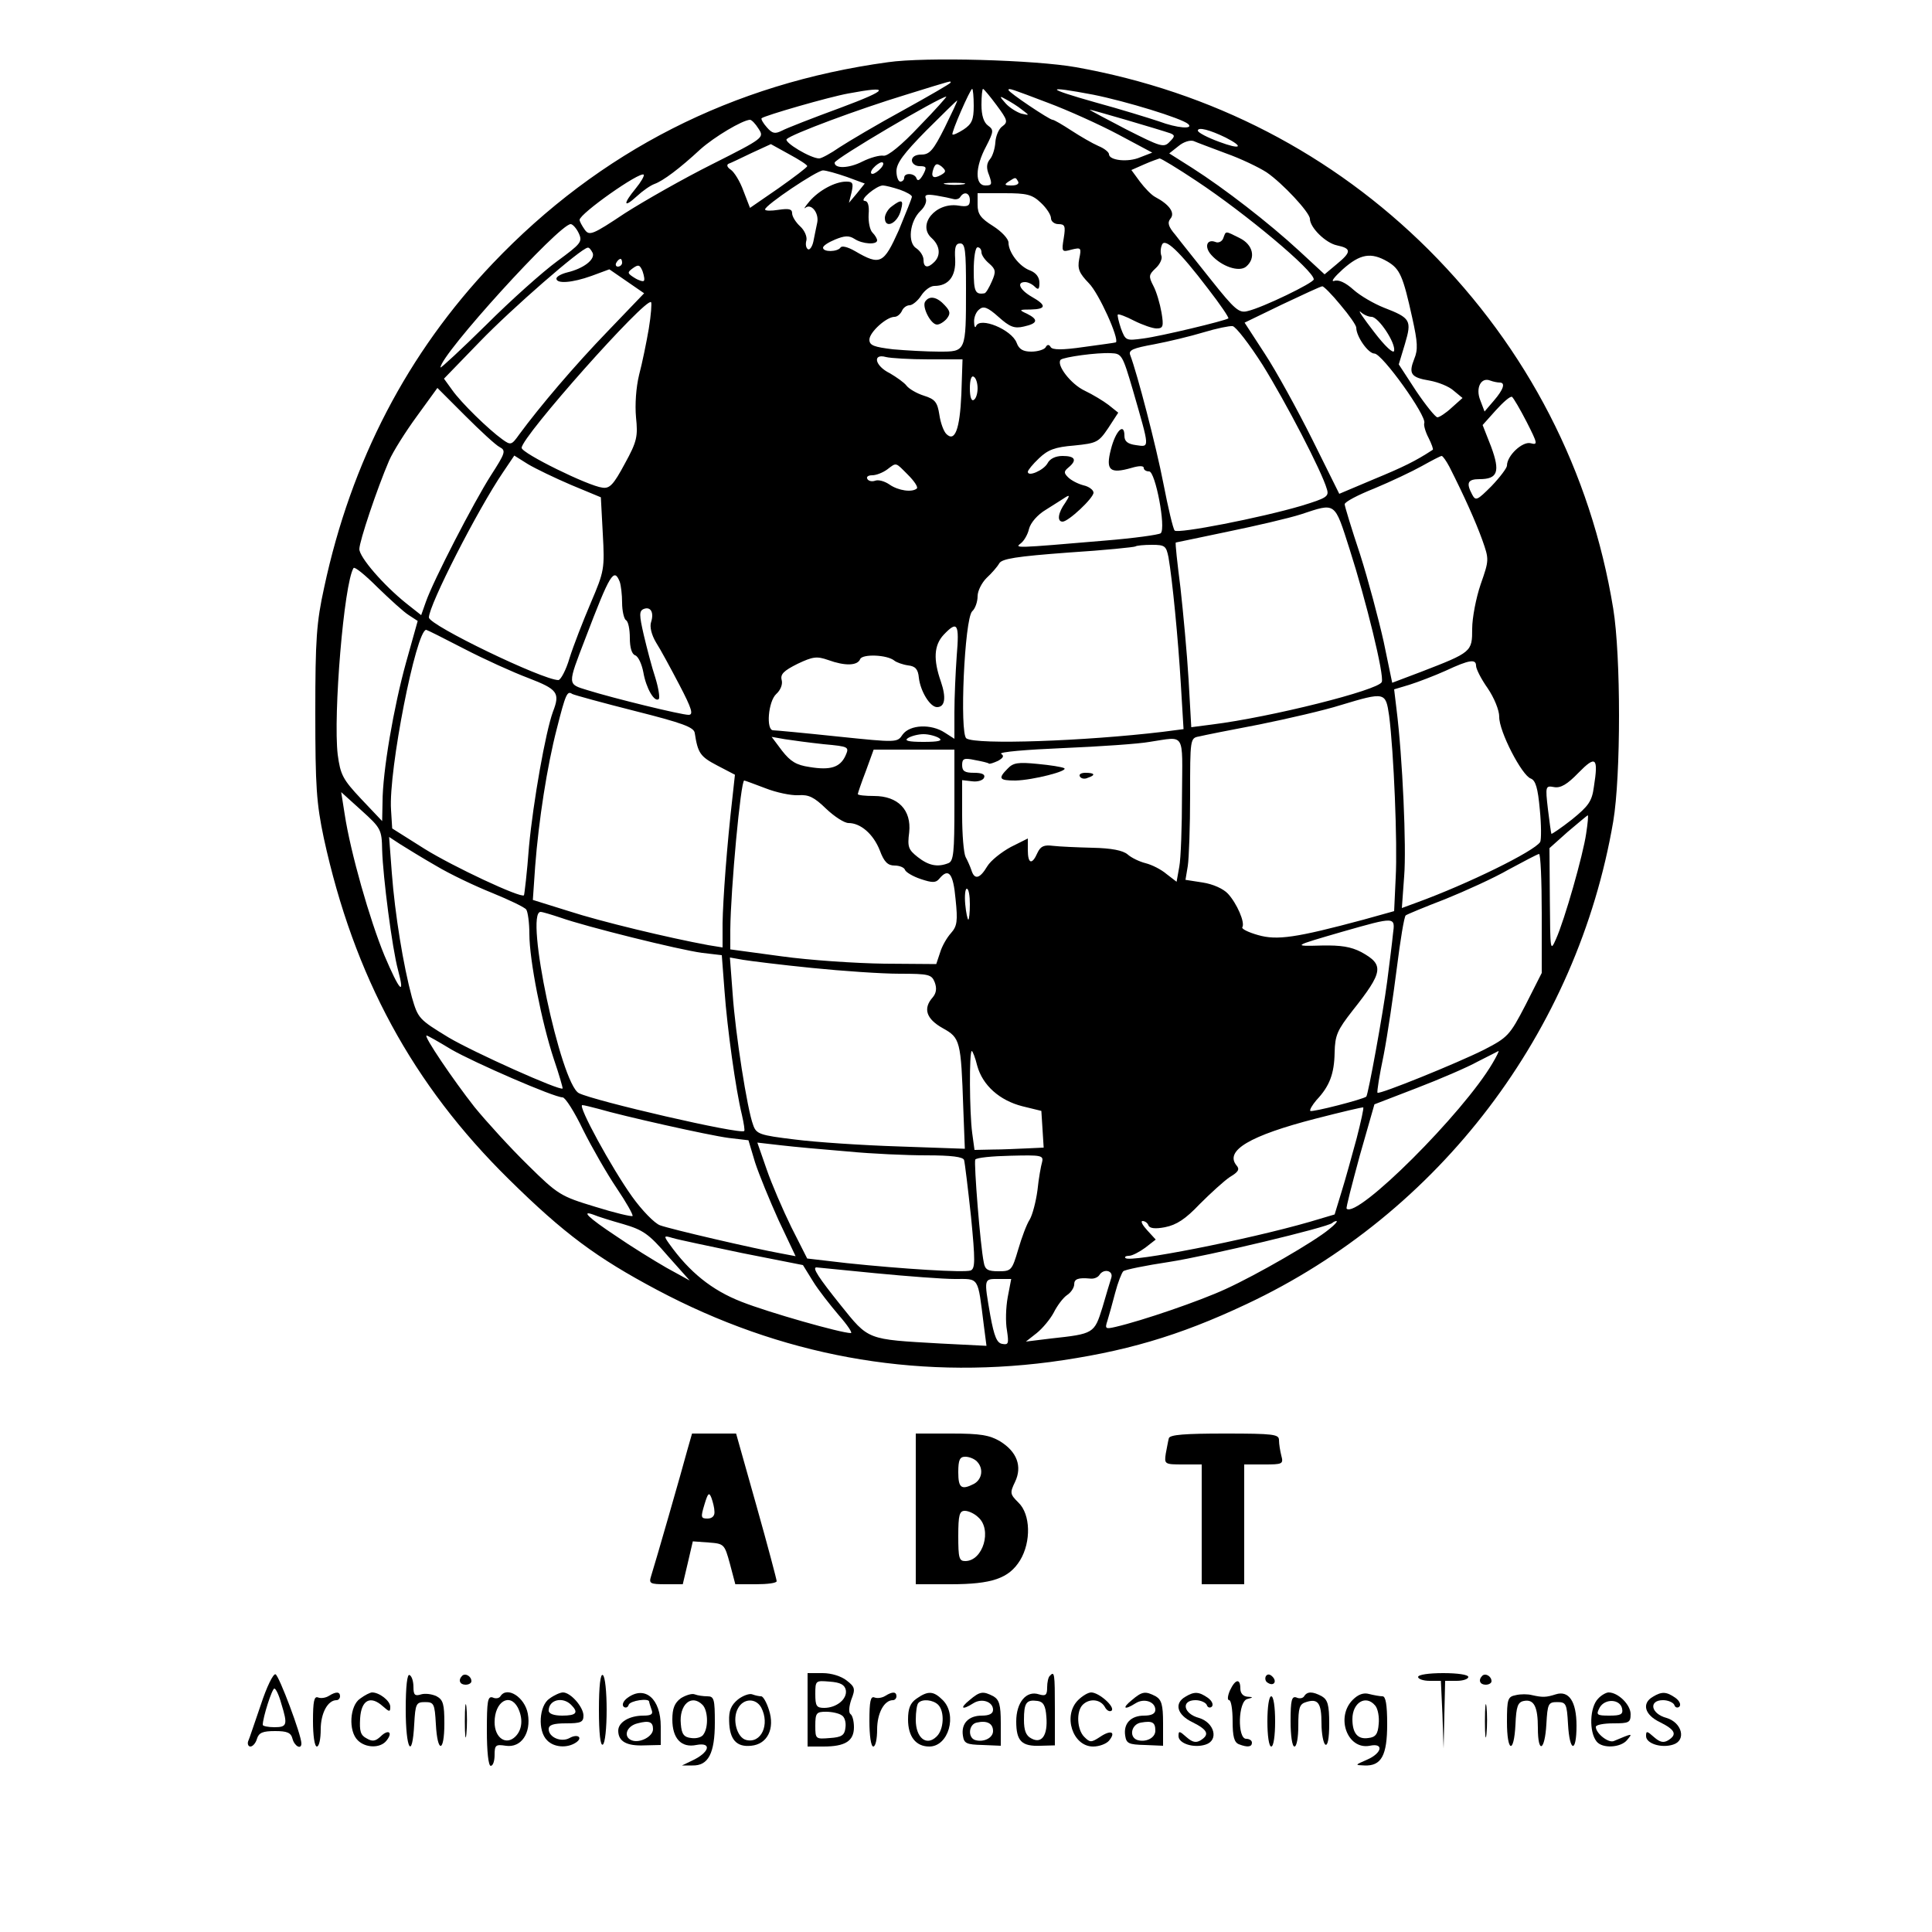 <?xml version="1.0" standalone="no"?>
<!DOCTYPE svg PUBLIC "-//W3C//DTD SVG 20010904//EN"
 "http://www.w3.org/TR/2001/REC-SVG-20010904/DTD/svg10.dtd">
<svg version="1.0" xmlns="http://www.w3.org/2000/svg"
 width="500pt" height="500pt" viewBox="0 0 500 500"
 preserveAspectRatio="xMidYMid meet">

<g transform="translate(0,500) scale(0.1,-0.1)"
fill="#000000" stroke="none">
<path d="M2298 4839 c-402 -55 -746 -230 -1023 -521 -220 -231 -366 -511 -436
-838 -20 -91 -23 -134 -23 -325 0 -191 3 -234 22 -324 78 -358 230 -638 479
-883 143 -141 227 -203 383 -286 320 -170 662 -233 1017 -187 192 26 333 67
509 150 500 235 856 705 949 1249 20 118 20 429 0 551 -58 355 -222 673 -478
929 -248 247 -560 409 -912 472 -106 19 -390 27 -487 13z m162 -53 c0 -2 -55
-34 -122 -71 -68 -37 -142 -81 -165 -96 -23 -16 -47 -29 -53 -29 -22 0 -92 42
-84 50 13 13 184 77 309 115 126 39 115 36 115 31z m-285 -65 c-71 -26 -140
-53 -151 -59 -18 -9 -25 -8 -39 8 -10 11 -16 22 -14 24 8 7 174 55 224 64 112
21 106 10 -20 -37z m345 5 c0 -36 -5 -47 -26 -61 -14 -9 -27 -15 -29 -13 -4 4
46 118 51 118 2 0 4 -20 4 -44z m59 2 c29 -39 30 -44 15 -55 -9 -6 -17 -25
-18 -41 -1 -16 -7 -36 -14 -44 -9 -11 -10 -23 -2 -42 8 -23 7 -26 -10 -26 -27
0 -27 47 2 101 20 39 20 43 5 54 -11 8 -17 26 -17 54 0 22 2 41 4 41 2 0 18
-19 35 -42z m133 6 c51 -19 133 -56 182 -82 l88 -47 -31 -12 c-32 -14 -81 -8
-81 8 0 5 -12 15 -27 21 -16 7 -47 25 -70 40 -23 15 -45 28 -49 28 -8 0 -114
71 -114 77 0 6 7 3 102 -33z m117 21 c85 -17 229 -61 246 -76 15 -14 -28 -11
-76 7 -24 8 -98 31 -164 49 -131 37 -133 44 -6 20z m-450 -82 c-46 -49 -81
-77 -92 -76 -10 2 -35 -5 -55 -15 -35 -18 -72 -19 -72 -3 0 10 272 170 289
171 2 0 -29 -35 -70 -77z m266 43 c20 -15 20 -15 -2 -10 -12 4 -30 15 -40 26
-18 20 -17 21 2 10 11 -6 29 -17 40 -26z m-200 -46 c-29 -58 -39 -70 -60 -70
-16 0 -25 -6 -25 -15 0 -8 9 -15 20 -15 18 0 19 -3 9 -22 -8 -14 -14 -18 -17
-10 -4 14 -32 16 -32 2 0 -5 -4 -10 -10 -10 -5 0 -10 12 -10 27 0 21 19 46 77
105 43 43 79 78 80 78 2 0 -13 -31 -32 -70z m584 -15 c12 -5 12 -8 -2 -22 -15
-16 -23 -13 -112 32 -52 27 -95 50 -95 51 0 2 183 -52 209 -61z m-1066 12 c15
-23 15 -24 -120 -92 -74 -37 -176 -95 -226 -127 -84 -56 -92 -59 -104 -42 -7
10 -13 21 -13 25 0 16 156 126 166 117 2 -3 -7 -19 -21 -36 -33 -40 -32 -52 3
-20 15 14 35 28 46 32 22 8 64 39 119 90 36 32 108 75 128 76 4 0 14 -10 22
-23z m1209 -23 c49 -25 39 -32 -17 -11 -30 11 -55 24 -55 29 0 10 31 2 72 -18z
m1 -41 c37 -13 85 -36 105 -49 41 -28 111 -103 112 -120 0 -23 41 -63 70 -69
38 -8 38 -17 -1 -49 l-31 -26 -66 61 c-78 72 -193 161 -276 214 l-60 38 24 19
c13 11 30 16 39 13 9 -4 47 -18 84 -32z m-1084 -33 c0 -3 -33 -28 -74 -57
l-74 -51 -17 44 c-9 25 -24 49 -33 55 -9 6 -11 12 -6 15 6 2 33 15 60 28 l50
23 47 -26 c26 -14 48 -28 47 -31z m1007 -38 c127 -84 304 -232 304 -255 0 -9
-132 -73 -171 -82 -22 -6 -33 3 -95 81 -38 48 -80 100 -92 116 -19 22 -21 32
-13 42 13 15 -3 37 -39 56 -10 5 -28 24 -40 40 l-22 30 34 15 c18 8 36 14 39
15 4 0 47 -26 95 -58z m-816 33 c-7 -8 -17 -15 -22 -15 -6 0 -5 7 2 15 7 8 17
15 22 15 6 0 5 -7 -2 -15z m155 -18 c-20 -11 -27 -5 -19 17 5 13 9 14 21 5 12
-11 12 -14 -2 -22z m-243 -5 l46 -17 -20 -25 -21 -25 7 28 c5 23 3 27 -14 27
-29 0 -71 -23 -95 -51 -11 -13 -16 -21 -11 -17 15 13 36 -13 31 -38 -3 -13 -7
-35 -10 -49 -3 -14 -10 -23 -14 -20 -5 3 -7 13 -4 23 2 10 -5 26 -16 36 -12
11 -21 26 -21 34 0 11 -8 13 -35 9 -19 -3 -35 -3 -35 1 0 11 134 101 150 101
8 0 36 -8 62 -17z m443 -12 c3 -6 -4 -10 -17 -10 -18 0 -20 2 -8 10 19 12 18
12 25 0z m-142 -7 c-13 -2 -33 -2 -45 0 -13 2 -3 4 22 4 25 0 35 -2 23 -4z
m-164 -14 c17 -6 31 -14 31 -18 0 -4 -16 -43 -34 -87 -39 -87 -48 -92 -113
-54 -19 11 -35 15 -38 9 -8 -11 -45 -12 -45 0 0 5 14 14 31 21 24 10 36 11 50
2 21 -14 59 -16 59 -4 0 4 -5 13 -12 20 -7 7 -11 28 -10 47 2 23 -2 35 -10 35
-16 1 30 40 47 40 6 0 26 -5 44 -11z m138 -24 c7 -2 15 0 18 5 10 16 25 11 25
-8 0 -15 -6 -18 -30 -14 -59 9 -107 -50 -69 -84 22 -20 24 -45 7 -62 -17 -17
-28 -15 -28 6 0 9 -8 22 -18 29 -24 14 -18 70 10 97 11 10 17 24 14 32 -4 10
2 12 27 8 18 -3 37 -7 44 -9z m227 -10 c14 -13 26 -31 26 -40 0 -8 9 -15 19
-15 17 0 19 -5 14 -36 -6 -36 -5 -37 20 -30 25 6 26 5 20 -24 -5 -26 0 -37 25
-63 26 -26 79 -144 70 -153 -2 -1 -39 -6 -83 -12 -55 -8 -82 -8 -86 0 -4 7 -9
7 -13 -1 -4 -6 -21 -11 -37 -11 -21 0 -32 6 -38 23 -13 34 -95 68 -105 43 -2
-6 -5 -1 -5 10 -1 12 5 27 13 33 11 10 22 6 50 -19 29 -26 41 -31 66 -25 36 8
38 18 8 33 -22 10 -21 11 10 11 40 1 41 11 2 33 -31 18 -40 38 -17 38 7 0 18
-5 25 -12 9 -9 12 -7 12 10 0 15 -9 26 -24 32 -28 10 -56 47 -56 72 0 10 -18
29 -40 43 -32 20 -40 31 -40 55 l0 30 69 0 c58 0 72 -3 95 -25z m-1196 -79
c10 -22 5 -27 -56 -72 -37 -27 -120 -101 -184 -165 -65 -64 -118 -113 -118
-110 0 33 307 371 337 371 5 0 15 -11 21 -24z m1629 -144 c31 -40 54 -74 52
-76 -8 -6 -174 -46 -220 -52 -45 -6 -46 -6 -58 26 -6 18 -10 35 -8 36 2 2 21
-5 42 -16 22 -11 48 -20 58 -20 17 0 19 5 13 41 -4 23 -13 54 -21 69 -13 25
-12 29 6 46 11 10 17 24 15 31 -3 7 -3 20 1 29 7 20 44 -14 120 -114z m-627 1
c0 -165 0 -163 -70 -163 -31 0 -85 3 -119 6 -49 6 -61 10 -61 25 0 19 44 59
65 59 7 0 15 7 19 15 3 8 12 15 20 15 7 0 21 11 30 25 9 14 24 25 34 25 37 0
56 25 54 69 -2 31 1 41 13 41 13 0 15 -18 15 -117z m-966 92 c6 -17 -24 -40
-66 -50 -16 -4 -28 -11 -28 -16 0 -14 41 -11 91 7 l46 17 45 -31 45 -31 -94
-98 c-87 -90 -176 -195 -229 -267 -20 -28 -22 -29 -44 -13 -35 25 -107 95
-130 128 l-21 29 93 96 c82 85 262 242 279 243 4 1 9 -6 13 -14z m1006 2 c0
-7 9 -20 20 -29 17 -15 18 -21 7 -46 -7 -16 -15 -30 -19 -31 -24 -4 -28 4 -28
59 0 33 4 60 10 60 6 0 10 -6 10 -13z m1051 -24 c32 -19 40 -37 64 -146 14
-63 15 -82 5 -106 -15 -38 -9 -48 40 -56 22 -4 50 -15 62 -26 l23 -19 -28 -25
c-15 -14 -32 -25 -37 -25 -5 0 -30 31 -55 68 l-45 69 16 53 c18 61 15 67 -55
94 -25 10 -60 30 -78 46 -21 19 -39 27 -50 23 -10 -3 0 10 22 30 45 40 73 45
116 20z m-1981 -3 c0 -5 -5 -10 -11 -10 -5 0 -7 5 -4 10 3 6 8 10 11 10 2 0 4
-4 4 -10z m56 -47 c-2 -2 -13 1 -24 8 -19 12 -19 14 -4 25 14 10 18 9 25 -8 4
-12 6 -23 3 -25z m1803 -62 c23 -27 41 -53 41 -59 0 -23 31 -67 47 -67 20 0
136 -162 129 -180 -2 -5 3 -23 11 -38 8 -16 13 -30 11 -31 -44 -29 -77 -45
-152 -76 l-90 -38 -70 141 c-39 78 -94 178 -123 222 l-52 80 97 47 c53 25 100
47 104 47 3 1 25 -21 47 -48z m-1790 -62 c-6 -35 -17 -89 -25 -119 -8 -33 -11
-77 -8 -110 5 -49 3 -62 -29 -120 -29 -54 -39 -65 -58 -62 -36 4 -209 89 -209
103 0 29 322 391 335 377 2 -2 0 -33 -6 -69z m1871 31 c18 -1 62 -67 58 -88
-2 -8 -23 11 -52 49 -27 35 -43 58 -35 52 7 -7 20 -13 29 -13z m-282 -125 c59
-95 153 -275 166 -321 6 -19 -1 -23 -66 -43 -105 -31 -320 -73 -328 -64 -4 4
-17 59 -29 121 -19 98 -68 286 -86 333 -5 13 7 18 62 28 37 7 95 21 128 31 33
10 67 17 75 16 8 -1 43 -46 78 -101z m-336 -65 c44 -153 44 -147 8 -142 -22 3
-30 10 -30 24 0 36 -23 13 -35 -35 -14 -54 -3 -64 53 -48 20 6 32 6 32 0 0 -5
6 -9 14 -9 16 0 44 -146 30 -160 -5 -4 -70 -13 -144 -19 -235 -20 -235 -20
-218 -7 8 6 18 23 21 37 4 16 22 37 44 50 21 13 44 28 52 33 10 6 9 2 -2 -15
-19 -26 -22 -49 -7 -49 15 0 80 61 80 75 0 7 -12 16 -26 19 -15 4 -32 13 -40
21 -11 11 -11 15 1 25 23 19 18 30 -15 30 -18 0 -33 -7 -39 -19 -10 -18 -51
-36 -51 -22 0 4 13 20 29 35 23 22 41 29 91 33 58 6 63 8 88 45 l26 40 -25 20
c-13 10 -41 27 -62 37 -36 17 -74 67 -62 80 8 7 94 19 130 17 28 -1 30 -4 57
-96z m-529 80 l88 0 -3 -90 c-4 -92 -17 -125 -39 -103 -7 7 -15 29 -18 50 -5
32 -11 40 -40 49 -19 6 -39 18 -45 26 -6 8 -26 22 -43 32 -39 19 -46 52 -10
42 12 -3 62 -6 110 -6z m127 -75 c0 -13 -4 -27 -10 -30 -6 -4 -10 8 -10 30 0
22 4 34 10 30 6 -3 10 -17 10 -30z m1351 15 c16 0 10 -18 -15 -47 l-24 -28
-11 29 c-13 32 2 61 26 51 8 -3 19 -5 24 -5z m-2588 -167 c17 -9 15 -15 -23
-74 -44 -69 -149 -272 -168 -327 l-12 -34 -38 30 c-60 48 -122 120 -122 141 0
20 46 157 77 229 10 23 42 74 72 115 l53 73 72 -72 c39 -39 79 -76 89 -81z
m2658 65 c29 -57 29 -60 10 -55 -21 5 -61 -32 -61 -58 0 -6 -18 -30 -40 -53
-37 -37 -41 -39 -50 -22 -16 30 -12 40 19 40 47 0 54 19 30 84 l-22 56 34 38
c19 21 37 37 42 35 4 -3 21 -32 38 -65z m-2473 -163 l77 -32 5 -94 c5 -91 4
-97 -31 -179 -20 -47 -45 -111 -55 -143 -9 -31 -23 -57 -29 -57 -40 0 -335
142 -335 162 0 32 126 279 192 376 l29 43 35 -22 c20 -12 70 -36 112 -54z
m2273 47 c39 -77 68 -142 85 -189 18 -51 18 -52 -4 -115 -12 -35 -22 -87 -22
-115 0 -60 -1 -61 -133 -112 l-74 -28 -22 106 c-13 58 -40 160 -61 226 -22 66
-40 125 -40 130 0 6 34 24 77 41 43 18 98 44 123 58 25 14 48 26 51 26 3 0 12
-13 20 -28z m-1401 -21 c16 -16 26 -31 23 -35 -12 -11 -48 -6 -71 10 -13 9
-29 13 -37 10 -8 -3 -17 -1 -20 4 -4 6 2 10 12 10 11 0 28 7 39 15 25 19 21
19 54 -14z m1143 -193 c42 -131 90 -326 83 -343 -8 -21 -287 -91 -439 -110
l-54 -7 -7 124 c-4 67 -14 174 -21 237 -8 63 -14 116 -12 117 1 0 62 13 134
28 73 15 159 35 190 45 91 30 86 34 126 -91z m-469 -20 c10 -58 25 -210 32
-329 l7 -116 -54 -7 c-201 -24 -482 -34 -508 -17 -18 12 -5 309 15 329 8 7 14
25 14 39 0 14 11 35 23 47 13 12 28 29 33 38 7 12 44 18 179 28 94 6 172 14
174 16 2 2 21 4 42 4 34 0 37 -3 43 -32z m-1966 -150 l23 -15 -30 -107 c-32
-115 -61 -283 -61 -362 l-1 -49 -54 57 c-48 51 -54 63 -61 115 -12 102 16 443
41 483 3 4 30 -18 62 -50 32 -31 68 -64 81 -72z m546 86 c3 -9 6 -33 6 -54 0
-21 5 -42 10 -45 6 -3 10 -24 10 -46 0 -25 5 -42 14 -45 8 -3 17 -23 21 -44 7
-41 29 -79 40 -69 3 4 -1 29 -9 55 -9 27 -22 77 -30 111 -12 52 -12 62 0 67
18 7 27 -9 19 -34 -4 -12 1 -33 13 -53 11 -17 38 -67 60 -109 33 -63 37 -78
24 -78 -19 0 -195 43 -262 64 -52 16 -52 12 -5 134 64 168 74 184 89 146z
m872 -191 c-3 -42 -6 -107 -6 -146 l0 -69 -25 16 c-35 23 -90 21 -109 -5 -14
-21 -14 -21 -169 -5 -85 9 -160 16 -166 16 -19 0 -13 75 8 94 11 10 17 25 14
36 -4 15 5 24 41 42 40 19 50 20 79 10 44 -16 76 -15 83 2 5 14 70 12 89 -4 5
-4 21 -10 35 -12 19 -2 26 -10 28 -32 4 -35 29 -76 47 -76 21 0 24 25 10 66
-20 57 -18 94 7 121 36 38 41 29 34 -54z m-1275 18 c52 -27 127 -61 167 -76
75 -29 82 -38 63 -87 -19 -52 -51 -232 -62 -349 -5 -68 -12 -125 -13 -126 -8
-8 -183 74 -257 120 l-84 53 -3 48 c-7 101 65 466 91 466 2 0 46 -22 98 -49z
m2619 -44 c0 -8 13 -34 30 -58 17 -25 30 -57 30 -74 -1 -37 59 -153 82 -160
12 -5 18 -24 23 -80 4 -40 4 -78 1 -84 -15 -24 -188 -109 -320 -157 l-38 -14
6 83 c6 74 -4 306 -20 433 l-6 50 40 12 c22 7 64 23 93 36 62 29 79 31 79 13z
m-2177 -117 c123 -31 153 -42 155 -57 8 -52 14 -61 58 -84 l46 -24 -6 -55
c-15 -129 -25 -269 -26 -329 l0 -63 -37 6 c-103 19 -278 61 -361 88 l-93 29 6
87 c9 118 31 260 56 356 23 91 27 99 40 90 6 -3 79 -23 162 -44z m1952 -12
c12 -93 22 -330 17 -420 l-4 -86 -79 -22 c-175 -47 -224 -54 -273 -40 -25 7
-43 16 -41 20 8 12 -14 62 -37 87 -12 13 -39 25 -65 29 l-45 7 6 36 c3 20 6
102 6 183 0 145 0 148 23 152 12 3 82 17 156 31 74 15 169 37 210 50 116 35
117 34 126 -27z m-1165 -58 c11 -7 -1 -10 -40 -10 -39 0 -51 3 -40 10 8 5 26
10 40 10 14 0 32 -5 40 -10z m-298 -16 c66 -6 66 -7 56 -30 -14 -30 -39 -38
-93 -29 -34 5 -49 14 -71 42 l-27 36 34 -6 c19 -3 64 -9 101 -13z m927 -131
c0 -82 -3 -165 -7 -186 l-7 -39 -26 20 c-14 12 -38 24 -54 28 -16 4 -37 14
-47 23 -12 10 -41 16 -91 17 -39 1 -85 3 -102 5 -23 3 -32 -1 -40 -18 -14 -32
-25 -29 -25 7 l0 30 -44 -22 c-24 -13 -52 -35 -61 -50 -19 -32 -33 -36 -41
-10 -3 9 -10 25 -15 34 -5 10 -9 58 -9 108 l0 91 26 -3 c15 -2 29 3 31 10 3 8
-6 12 -26 12 -24 0 -31 4 -31 20 0 17 5 19 33 13 17 -3 34 -7 36 -9 2 -2 13 2
24 7 14 8 16 13 8 18 -7 5 66 11 161 15 95 4 196 11 223 16 94 14 85 28 84
-137z m-589 -27 c0 -122 -2 -145 -16 -150 -28 -11 -51 -6 -79 16 -24 19 -27
26 -22 64 6 58 -29 94 -91 94 -23 0 -42 2 -42 5 0 2 9 29 21 60 l20 55 105 0
104 0 0 -144z m1655 48 c-5 -38 -14 -50 -57 -85 -28 -22 -52 -38 -53 -37 -1 2
-5 31 -9 64 -7 60 -6 61 16 57 17 -3 34 7 63 37 45 46 52 40 40 -36z m-2144
-4 c28 -11 66 -19 85 -18 27 2 41 -5 72 -35 21 -20 47 -37 58 -37 31 0 64 -28
81 -71 11 -30 21 -39 38 -39 13 0 25 -5 27 -11 2 -6 20 -17 41 -24 30 -10 39
-10 48 1 24 29 36 14 42 -53 6 -57 4 -70 -12 -88 -10 -11 -23 -33 -28 -50
l-10 -30 -134 1 c-74 1 -194 9 -266 19 l-133 18 0 51 c1 105 27 386 36 386 2
0 26 -9 55 -20z m-992 -160 c2 -69 26 -255 41 -310 19 -71 4 -55 -35 37 -38
92 -88 267 -103 366 l-9 57 52 -47 c51 -46 53 -50 54 -103z m3116 43 c-8 -56
-56 -224 -78 -273 -15 -34 -15 -31 -16 100 l-1 135 47 42 c27 23 50 42 52 43
2 0 0 -21 -4 -47z m-2976 -84 c35 -21 100 -52 145 -70 44 -18 84 -37 88 -43 4
-6 8 -34 8 -63 0 -68 32 -229 63 -323 14 -41 24 -76 23 -77 -6 -7 -229 93
-295 132 -77 47 -79 49 -95 104 -22 81 -44 215 -52 322 l-7 93 29 -19 c16 -10
58 -36 93 -56z m2861 -123 l0 -154 -42 -83 c-41 -79 -46 -84 -108 -116 -70
-35 -270 -116 -275 -111 -2 2 5 46 16 98 10 52 25 154 34 225 9 72 19 133 23
136 4 3 50 22 102 42 52 21 127 55 165 77 39 21 73 39 78 40 4 0 7 -69 7 -154z
m-1480 24 c0 -22 -2 -40 -4 -40 -2 0 -6 18 -8 40 -2 22 0 40 4 40 5 0 8 -18 8
-40z m-1059 -35 c65 -23 306 -83 366 -91 l51 -6 7 -92 c7 -97 29 -256 45 -321
5 -22 8 -41 6 -42 -9 -10 -389 78 -428 98 -47 25 -141 469 -99 469 5 0 28 -7
52 -15z m2154 -42 c-2 -21 -9 -76 -15 -123 -11 -84 -49 -292 -54 -298 -8 -7
-140 -41 -145 -37 -2 3 5 15 16 28 34 36 46 68 47 123 1 45 7 58 46 108 80
101 83 119 23 152 -27 14 -53 18 -102 17 -77 -2 -77 -2 54 36 137 39 136 39
130 -6z m-1504 -88 c79 -8 181 -15 227 -15 76 0 83 -2 91 -22 6 -16 4 -28 -5
-39 -26 -29 -17 -56 26 -80 45 -25 47 -32 53 -208 l4 -104 -171 6 c-94 3 -215
11 -269 18 -91 11 -100 14 -108 38 -15 39 -46 236 -53 340 l-7 93 34 -6 c18
-3 98 -13 178 -21z m-933 -211 c59 -34 266 -124 288 -124 7 0 31 -38 53 -84
23 -46 62 -114 87 -151 25 -37 43 -69 41 -72 -3 -2 -46 8 -97 24 -89 27 -96
31 -174 108 -45 44 -107 112 -138 150 -55 70 -133 185 -124 185 3 0 31 -16 64
-36z m1361 -42 c14 -51 58 -90 117 -105 l49 -12 3 -47 3 -48 -43 -2 c-24 -1
-64 -3 -89 -3 l-47 -1 -6 44 c-7 52 -8 212 -1 212 2 0 9 -17 14 -38z m1334 7
c-76 -130 -351 -404 -378 -377 -2 2 14 63 34 137 l38 133 109 42 c60 23 132
54 159 69 28 14 51 26 53 27 2 0 -5 -14 -15 -31z m-2313 -119 c61 -18 283 -68
336 -75 l51 -6 17 -57 c10 -31 38 -99 61 -150 l44 -93 -37 7 c-72 13 -287 63
-314 73 -14 5 -47 39 -72 74 -53 74 -142 237 -129 237 4 0 24 -5 43 -10z
m1961 -76 c-12 -44 -29 -106 -39 -138 l-18 -59 -64 -19 c-163 -47 -465 -106
-477 -94 -4 3 1 6 9 6 8 0 27 10 42 21 l27 21 -22 24 c-12 13 -18 24 -12 24 6
0 13 -5 15 -11 3 -8 17 -10 43 -5 30 6 53 21 90 60 28 28 63 60 78 70 22 13
26 20 17 30 -31 38 34 77 205 121 66 17 121 30 123 29 2 -1 -6 -37 -17 -80z
m-1317 -34 c61 -6 153 -10 204 -10 65 0 94 -4 97 -12 2 -7 10 -73 18 -147 11
-113 11 -134 -1 -139 -17 -6 -177 4 -320 19 l-103 12 -41 81 c-22 45 -51 112
-64 150 l-24 69 61 -7 c34 -4 111 -11 173 -16z m503 -27 c-3 -10 -9 -43 -12
-73 -4 -30 -13 -64 -20 -76 -8 -12 -21 -47 -30 -78 -16 -54 -18 -56 -51 -56
-27 0 -35 4 -38 23 -9 42 -26 258 -22 266 3 5 44 9 92 10 78 2 85 1 81 -16z
m-1084 -161 c51 -15 66 -25 115 -82 l57 -64 -60 33 c-33 19 -93 56 -132 83
-71 47 -91 67 -56 54 9 -4 44 -15 76 -24z m1827 -13 c-38 -32 -187 -118 -268
-155 -67 -31 -216 -82 -285 -98 -26 -6 -28 -5 -21 16 4 13 13 45 20 72 7 27
17 52 21 56 4 4 58 15 118 24 103 16 412 90 423 101 3 3 8 5 11 5 3 -1 -5 -10
-19 -21z m-1519 -62 l157 -31 26 -42 c14 -23 45 -62 67 -88 22 -25 36 -46 31
-46 -25 0 -212 53 -283 81 -77 30 -135 77 -187 150 -15 21 -14 22 9 15 13 -4
94 -21 180 -39z m344 -52 c83 -8 175 -15 206 -15 64 0 59 8 75 -119 l7 -54
-119 6 c-192 11 -185 8 -259 100 -56 70 -74 97 -62 97 1 0 70 -7 152 -15z
m611 -12 c-3 -10 -14 -45 -23 -77 -21 -67 -22 -68 -133 -80 l-65 -8 28 22 c15
12 35 36 44 53 9 18 24 38 34 45 11 7 19 20 19 28 0 14 10 18 42 15 9 -1 19 3
23 9 11 18 37 12 31 -7z m-268 -50 c-5 -27 -6 -65 -2 -86 5 -34 4 -38 -12 -35
-14 2 -21 19 -31 73 -17 98 -17 95 21 95 l33 0 -9 -47z"/>
<path d="M3166 4384 c-3 -9 -13 -14 -21 -10 -22 8 -29 -13 -10 -34 27 -30 72
-45 90 -30 26 22 18 57 -17 74 -38 19 -35 19 -42 0z"/>
<path d="M2308 4466 c-10 -7 -18 -21 -18 -30 0 -30 34 -14 42 22 7 25 1 27
-24 8z"/>
<path d="M2394 4219 c-8 -14 15 -59 31 -59 7 0 18 7 25 15 10 13 10 19 -5 35
-20 22 -40 26 -51 9z"/>
<path d="M2608 3011 c-26 -26 -22 -31 20 -31 45 1 139 25 126 32 -5 3 -36 8
-69 11 -50 5 -63 3 -77 -12z"/>
<path d="M2795 2990 c3 -5 12 -7 20 -3 21 7 19 13 -6 13 -11 0 -18 -4 -14 -10z"/>
<path d="M1779 1248 c-13 -49 -84 -296 -94 -327 -6 -19 -3 -21 38 -21 l44 0
13 55 13 56 41 -3 c40 -3 41 -4 55 -55 l14 -53 53 0 c30 0 54 3 54 8 0 4 -23
91 -52 194 l-53 188 -57 0 -57 0 -12 -42z m70 -160 c1 -11 -6 -18 -18 -18 -17
0 -18 3 -8 36 9 30 12 33 18 18 4 -11 8 -27 8 -36z"/>
<path d="M2370 1095 l0 -195 90 0 c107 0 151 15 180 62 29 48 27 119 -4 149
-22 22 -23 25 -9 54 19 40 5 78 -39 105 -27 16 -51 20 -125 20 l-93 0 0 -195z
m158 123 c18 -18 14 -46 -7 -58 -33 -17 -41 -11 -41 30 0 32 4 40 18 40 10 0
23 -5 30 -12z m4 -145 c36 -32 12 -113 -34 -113 -16 0 -18 8 -18 65 0 54 3 65
17 65 9 0 25 -7 35 -17z"/>
<path d="M3025 1278 c-2 -7 -5 -25 -8 -40 -4 -27 -3 -28 44 -28 l49 0 0 -155
0 -155 55 0 55 0 0 155 0 155 51 0 c48 0 51 1 45 23 -3 12 -6 30 -6 40 0 15
-13 17 -140 17 -104 0 -142 -3 -145 -12z"/>
<path d="M675 588 c-16 -46 -30 -89 -33 -95 -2 -7 1 -13 6 -13 6 0 14 9 17 20
5 16 15 20 47 20 31 0 41 -4 45 -20 5 -19 23 -29 23 -12 0 22 -58 176 -67 179
-6 2 -23 -33 -38 -79z m53 3 c17 -55 15 -61 -18 -61 -16 0 -30 3 -30 6 0 19
24 94 30 94 4 0 12 -17 18 -39z"/>
<path d="M1050 576 c0 -104 17 -133 22 -38 3 53 5 57 28 57 23 0 25 -4 28 -57
4 -76 22 -75 22 2 0 49 -3 61 -20 70 -12 6 -30 8 -40 5 -16 -5 -20 -2 -20 19
0 14 -4 28 -10 31 -6 4 -10 -28 -10 -89z"/>
<path d="M1196 663 c-11 -11 -6 -23 9 -23 8 0 15 4 15 9 0 13 -16 22 -24 14z"/>
<path d="M1550 575 c0 -62 4 -94 10 -90 6 3 10 44 10 90 0 46 -4 87 -10 90 -6
4 -10 -28 -10 -90z"/>
<path d="M2090 575 l0 -95 41 0 c56 0 79 14 79 50 0 16 -4 31 -9 34 -5 4 -4
19 2 37 11 28 10 33 -12 50 -14 11 -39 19 -62 19 l-39 0 0 -95z m99 51 c4 -23
-24 -46 -56 -46 -20 0 -23 5 -23 36 0 35 1 35 37 32 28 -2 39 -8 42 -22z m-11
-65 c8 -4 12 -19 10 -32 -2 -20 -10 -25 -40 -27 -37 -3 -38 -3 -38 32 0 33 3
36 28 36 15 0 33 -4 40 -9z"/>
<path d="M2717 663 c-4 -3 -7 -17 -7 -30 0 -20 -4 -23 -21 -18 -33 11 -59 -21
-59 -70 0 -51 14 -65 63 -63 l37 1 0 94 c0 93 -1 99 -13 86z m-9 -106 c4 -48
-12 -71 -39 -56 -14 7 -19 21 -19 48 0 44 6 53 35 49 15 -2 21 -12 23 -41z"/>
<path d="M3276 662 c-3 -6 -1 -14 5 -17 15 -10 25 3 12 16 -7 7 -13 7 -17 1z"/>
<path d="M3670 660 c0 -5 13 -10 30 -10 l29 0 4 -87 3 -88 2 88 2 87 30 0 c17
0 30 5 30 10 0 6 -28 10 -65 10 -37 0 -65 -4 -65 -10z"/>
<path d="M3836 663 c-11 -11 -6 -23 9 -23 8 0 15 4 15 9 0 13 -16 22 -24 14z"/>
<path d="M3183 625 c-6 -14 -7 -25 -2 -25 5 0 9 -24 9 -54 0 -40 4 -55 16 -60
23 -9 34 -7 34 4 0 6 -7 10 -15 10 -23 0 -21 97 3 103 16 4 16 5 0 6 -11 1
-18 9 -18 21 0 27 -13 25 -27 -5z"/>
<path d="M851 611 c-8 -5 -20 -7 -28 -4 -10 4 -13 -10 -13 -61 0 -37 4 -66 10
-66 6 0 10 20 10 44 0 42 18 76 41 76 5 0 9 5 9 10 0 12 -10 13 -29 1z"/>
<path d="M932 604 c-27 -18 -31 -84 -6 -108 20 -20 58 -21 74 -1 18 22 5 31
-15 11 -13 -12 -21 -14 -36 -5 -16 8 -19 19 -17 52 3 48 27 60 59 31 17 -15
19 -15 19 -1 0 15 -28 37 -47 37 -5 0 -19 -7 -31 -16z"/>
<path d="M1295 610 c-3 -5 -12 -7 -20 -3 -13 4 -15 -10 -15 -86 0 -54 4 -91
10 -91 6 0 10 13 10 28 0 26 3 28 29 24 40 -6 66 33 57 83 -8 43 -54 72 -71
45z m45 -29 c14 -28 12 -57 -6 -75 -24 -24 -54 -4 -54 37 0 53 39 77 60 38z"/>
<path d="M1422 604 c-27 -18 -31 -84 -6 -108 17 -18 51 -21 74 -6 20 13 5 24
-16 12 -22 -12 -54 2 -54 23 0 11 12 15 45 15 38 0 45 3 45 20 0 22 -33 60
-53 60 -7 0 -23 -7 -35 -16z m56 -16 c20 -20 14 -28 -23 -28 -22 0 -35 5 -35
13 0 28 36 37 58 15z"/>
<path d="M1624 606 c-11 -8 -15 -18 -10 -23 5 -4 11 -2 13 5 4 11 53 18 53 8
0 -2 3 -11 6 -20 5 -12 0 -16 -21 -16 -36 0 -65 -17 -65 -39 0 -28 22 -40 68
-38 l42 1 0 48 c0 72 -41 107 -86 74z m66 -81 c0 -19 -34 -37 -55 -29 -23 9
-14 37 15 44 30 8 40 4 40 -15z"/>
<path d="M1762 605 c-16 -12 -22 -26 -22 -55 0 -49 23 -74 62 -66 42 8 34 -20
-12 -41 l-25 -12 27 0 c41 -1 58 31 58 111 0 60 -2 68 -19 68 -11 0 -25 2 -33
5 -7 3 -23 -2 -36 -10z m56 -17 c14 -14 16 -57 3 -76 -4 -8 -19 -12 -32 -10
-19 2 -25 10 -27 36 -5 50 27 79 56 50z"/>
<path d="M1910 602 c-18 -15 -24 -29 -23 -56 1 -48 19 -68 57 -64 42 4 62 44
46 93 -6 19 -15 35 -20 35 -5 0 -15 2 -23 5 -7 3 -24 -3 -37 -13z m60 -21 c23
-44 0 -94 -39 -84 -24 6 -37 54 -21 82 14 26 46 27 60 2z"/>
<path d="M2291 611 c-8 -5 -20 -7 -28 -4 -10 4 -13 -10 -13 -61 0 -37 4 -66
10 -66 6 0 10 20 10 44 0 42 18 76 41 76 5 0 9 5 9 10 0 12 -10 13 -29 1z"/>
<path d="M2372 604 c-16 -11 -22 -25 -22 -54 0 -44 20 -70 55 -70 50 0 73 82
35 120 -24 24 -38 25 -68 4z m56 -16 c17 -17 15 -64 -4 -82 -26 -26 -54 -4
-54 43 0 21 3 41 7 44 10 11 38 8 51 -5z"/>
<path d="M2509 600 c-26 -21 -20 -27 10 -8 22 14 51 4 51 -17 0 -10 -10 -15
-29 -15 -34 0 -54 -20 -49 -52 3 -20 9 -23 51 -24 l47 -2 0 59 c0 47 -4 60
-19 69 -27 14 -35 13 -62 -10z m61 -80 c0 -18 -25 -30 -47 -23 -19 7 -16 41 5
45 26 6 42 -2 42 -22z"/>
<path d="M2790 600 c-40 -40 -14 -120 39 -120 16 0 34 7 41 15 19 23 5 29 -23
10 -23 -15 -26 -15 -41 0 -19 19 -21 66 -4 83 17 17 45 15 57 -5 5 -10 13 -14
18 -10 9 10 -33 47 -53 47 -8 0 -23 -9 -34 -20z"/>
<path d="M2929 600 c-26 -21 -20 -27 10 -8 22 14 51 4 51 -17 0 -10 -10 -15
-29 -15 -34 0 -54 -20 -49 -52 3 -20 9 -23 51 -24 l47 -2 0 59 c0 47 -4 60
-19 69 -27 14 -35 13 -62 -10z m61 -79 c0 -19 -25 -31 -47 -24 -22 8 -15 41
10 45 29 5 37 1 37 -21z"/>
<path d="M3068 609 c-30 -17 -22 -47 18 -66 40 -20 45 -32 21 -47 -12 -7 -21
-5 -36 8 -19 17 -21 17 -21 3 0 -19 39 -32 70 -22 35 11 23 57 -17 69 -41 11
-47 46 -9 46 13 0 26 -6 29 -12 2 -7 8 -9 13 -5 5 5 1 15 -10 23 -23 16 -35
17 -58 3z"/>
<path d="M3375 610 c-3 -5 -12 -7 -20 -3 -12 4 -15 -7 -15 -61 0 -37 4 -66 10
-66 6 0 10 24 10 54 0 46 3 56 20 61 31 10 40 -2 40 -55 0 -27 5 -52 10 -55 6
-4 10 16 10 54 0 49 -4 62 -19 71 -24 13 -38 13 -46 0z"/>
<path d="M3501 601 c-45 -45 -14 -130 44 -119 37 8 32 -19 -7 -36 -32 -14 -32
-14 -7 -15 44 -2 59 26 59 107 0 51 -4 72 -12 72 -7 0 -23 3 -35 6 -14 4 -28
-1 -42 -15z m58 -15 c7 -8 11 -30 9 -48 -2 -26 -8 -34 -27 -36 -27 -4 -41 12
-41 49 0 43 35 64 59 35z"/>
<path d="M3923 613 c-21 -4 -23 -10 -23 -69 0 -79 18 -85 22 -7 2 47 6 58 22
61 26 5 36 -15 36 -70 0 -68 18 -60 22 10 3 53 5 57 28 57 23 0 25 -4 28 -57
4 -73 22 -76 22 -4 0 63 -20 92 -54 81 -25 -8 -34 -8 -61 -2 -11 3 -30 3 -42
0z"/>
<path d="M4136 604 c-22 -22 -24 -86 -4 -111 15 -19 63 -16 79 4 15 18 15 18
-35 -3 -14 -5 -46 20 -46 37 0 5 20 9 45 9 41 0 45 2 45 24 0 24 -32 56 -57
56 -6 0 -19 -7 -27 -16z m62 -26 c3 -15 -4 -18 -33 -18 -33 0 -35 2 -25 21 14
24 53 22 58 -3z"/>
<path d="M4278 609 c-30 -17 -22 -47 18 -66 40 -20 45 -32 21 -47 -12 -7 -21
-5 -36 8 -19 17 -21 17 -21 3 0 -19 39 -32 70 -22 35 11 23 57 -17 69 -41 11
-47 46 -9 46 13 0 26 -6 29 -12 2 -7 8 -9 13 -5 5 5 1 15 -10 23 -23 16 -35
17 -58 3z"/>
<path d="M1203 545 c0 -38 2 -53 4 -32 2 20 2 52 0 70 -2 17 -4 1 -4 -38z"/>
<path d="M3280 545 c0 -37 4 -65 10 -65 6 0 10 28 10 65 0 37 -4 65 -10 65 -6
0 -10 -28 -10 -65z"/>
<path d="M3843 545 c0 -38 2 -53 4 -32 2 20 2 52 0 70 -2 17 -4 1 -4 -38z"/>
</g>
</svg>
